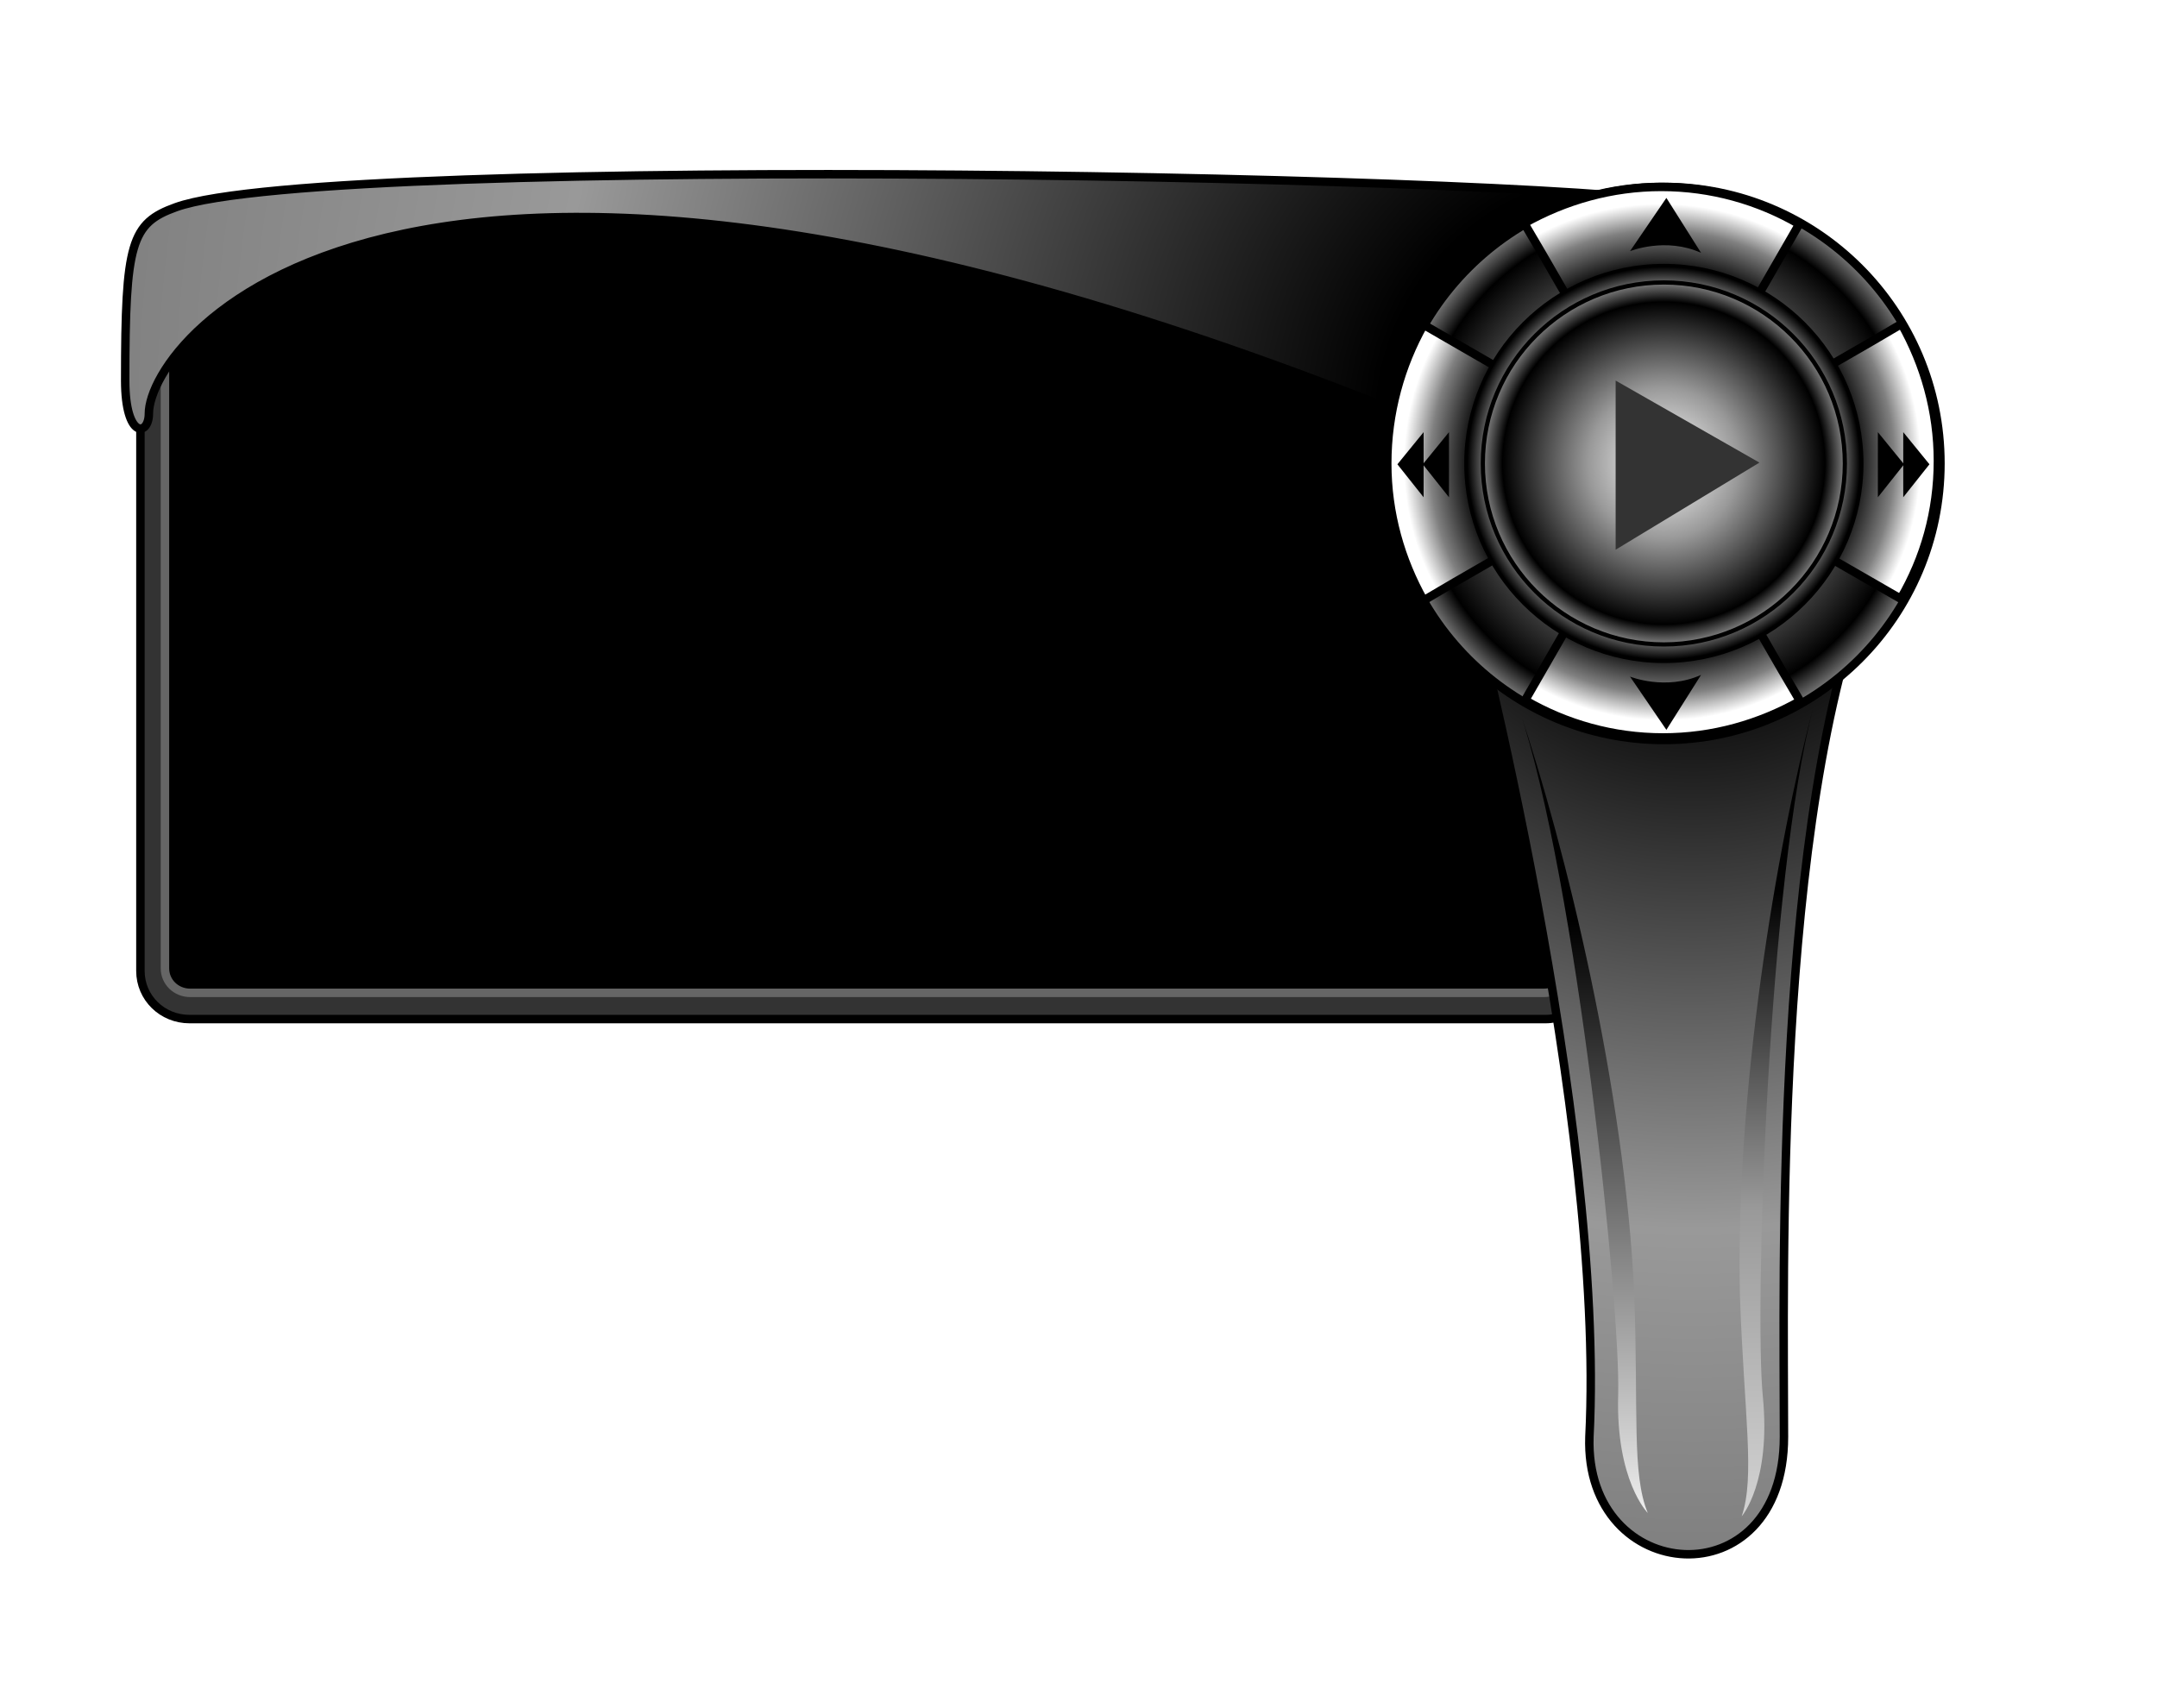 <?xml version="1.0" encoding="utf-8"?>
<!-- Generator: Adobe Illustrator 15.0.0, SVG Export Plug-In  -->
<!DOCTYPE svg PUBLIC "-//W3C//DTD SVG 1.1//EN" "http://www.w3.org/Graphics/SVG/1.1/DTD/svg11.dtd">
<svg version="1.1"
	 xmlns="http://www.w3.org/2000/svg" xmlns:xlink="http://www.w3.org/1999/xlink" xmlns:a="http://ns.adobe.com/AdobeSVGViewerExtensions/3.0/"
	 x="0px" y="0px" width="255px" height="202px" viewBox="-14.3 -20.1 255 202" enable-background="new -14.3 -20.1 255 202"
	 xml:space="preserve">
<defs>
</defs>
<path fill="#333333" stroke="#000000" stroke-miterlimit="10" d="M174.2,94.7c0,3.1-2.6,5.7-5.8,5.7H8.1c-3.2,0-5.8-2.5-5.8-5.7V11
	c0-3.1,2.6-5.7,5.8-5.7h160.3c3.2,0,5.8,2.5,5.8,5.7V94.7z"/>
<path stroke="#666666" stroke-miterlimit="10" d="M171.2,94.4c0,1.6-1.3,2.9-3,2.9H8.2c-1.7,0-3-1.3-3-2.9V8.3c0-1.6,1.3-2.9,3-2.9
	h160c1.7,0,3,1.3,3,2.9V94.4z"/>
<radialGradient id="SVGID_1_" cx="177.916" cy="29.952" r="181.327" gradientUnits="userSpaceOnUse">
	<stop  offset="0.162" style="stop-color:#000000"/>
	<stop  offset="0.699" style="stop-color:#999999"/>
	<stop  offset="1" style="stop-color:#808080"/>
</radialGradient>
<path fill="url(#SVGID_1_)" stroke="#000000" stroke-miterlimit="10" d="M186.8,4.3C175.4,0.7,24.5-2.1,6.5,4.4
	c-5.3,1.9-6,4.2-6,20.5c0,6.9,2.8,6.6,2.8,3.9c0-8.7,29.7-48.6,152.4,1.7C194.5,38.7,197.4,7.7,186.8,4.3z"/>
<radialGradient id="SVGID_2_" cx="185.89" cy="36.585" r="126.79" gradientUnits="userSpaceOnUse">
	<stop  offset="0.162" style="stop-color:#000000"/>
	<stop  offset="0.699" style="stop-color:#999999"/>
	<stop  offset="1" style="stop-color:#808080"/>
</radialGradient>
<path fill="url(#SVGID_2_)" stroke="#000000" stroke-miterlimit="10" d="M159.7,51c0,0,15.8,61.2,13.9,98.8c-0.6,17.6,23,19.4,23,0
	S195.4,77,206.9,48C210.6,37.7,162.7,17.7,159.7,51z"/>
<radialGradient id="SVGID_3_" cx="182.384" cy="34.662" r="32.726" gradientUnits="userSpaceOnUse">
	<stop  offset="0" style="stop-color:#FFFFFF"/>
	<stop  offset="0.418" style="stop-color:#999999"/>
	<stop  offset="0.891" style="stop-color:#000000"/>
	<stop  offset="1" style="stop-color:#808080"/>
</radialGradient>
<circle fill="url(#SVGID_3_)" stroke="#000000" stroke-miterlimit="10" cx="182.4" cy="34.7" r="32.7"/>
<radialGradient id="SVGID_4_" cx="182.354" cy="34.742" r="30.903" gradientUnits="userSpaceOnUse">
	<stop  offset="0.418" style="stop-color:#999999"/>
	<stop  offset="0.729" style="stop-color:#000000"/>
	<stop  offset="0.891" style="stop-color:#808080"/>
	<stop  offset="0.993" style="stop-color:#FFFFFF"/>
</radialGradient>
<path fill="url(#SVGID_4_)" stroke="#000000" stroke-miterlimit="10" d="M149.7,34.7c0,5.9,1.6,11.4,4.3,16.2
	c8.4-5,28.4-16.2,28.4-16.2L154,18.3C151.3,23.1,149.7,28.7,149.7,34.7z"/>
<radialGradient id="SVGID_5_" cx="826.354" cy="396.743" r="30.903" gradientTransform="matrix(-1 0 0 -1 1008.428 431.07)" gradientUnits="userSpaceOnUse">
	<stop  offset="0.418" style="stop-color:#999999"/>
	<stop  offset="0.729" style="stop-color:#000000"/>
	<stop  offset="0.891" style="stop-color:#808080"/>
	<stop  offset="0.993" style="stop-color:#FFFFFF"/>
</radialGradient>
<path fill="url(#SVGID_5_)" stroke="#000000" stroke-miterlimit="10" d="M214.8,34.4c0-5.9-1.6-11.4-4.3-16.2
	c-8.4,5-28.4,16.2-28.4,16.2l28.3,16.3C213.2,45.9,214.8,40.4,214.8,34.4z"/>
<radialGradient id="SVGID_6_" cx="323.354" cy="537.743" r="30.903" gradientTransform="matrix(0 1 -1 0 719.749 -288.679)" gradientUnits="userSpaceOnUse">
	<stop  offset="0.418" style="stop-color:#999999"/>
	<stop  offset="0.729" style="stop-color:#000000"/>
	<stop  offset="0.891" style="stop-color:#808080"/>
	<stop  offset="0.993" style="stop-color:#FFFFFF"/>
</radialGradient>
<path fill="url(#SVGID_6_)" stroke="#000000" stroke-miterlimit="10" d="M182.1,2c-5.9,0-11.4,1.6-16.2,4.3
	c5,8.4,16.2,28.4,16.2,28.4l16.3-28.3C193.6,3.6,188,2,182.1,2z"/>
<radialGradient id="SVGID_7_" cx="685.354" cy="-106.258" r="30.903" gradientTransform="matrix(8.979319e-011 -1 1 8.979319e-011 288.678 719.749)" gradientUnits="userSpaceOnUse">
	<stop  offset="0.418" style="stop-color:#999999"/>
	<stop  offset="0.729" style="stop-color:#000000"/>
	<stop  offset="0.891" style="stop-color:#808080"/>
	<stop  offset="0.993" style="stop-color:#FFFFFF"/>
</radialGradient>
<path fill="url(#SVGID_7_)" stroke="#000000" stroke-miterlimit="10" d="M182.3,67.1c5.9,0,11.4-1.6,16.2-4.3
	c-5-8.4-16.2-28.4-16.2-28.4L166,62.7C170.8,65.5,176.4,67.1,182.3,67.1z"/>
<radialGradient id="SVGID_8_" cx="182.384" cy="34.662" r="23.639" gradientUnits="userSpaceOnUse">
	<stop  offset="0.861" style="stop-color:#999999"/>
	<stop  offset="0.982" style="stop-color:#000000"/>
</radialGradient>
<circle fill="url(#SVGID_8_)" cx="182.4" cy="34.7" r="23.6"/>
<radialGradient id="SVGID_9_" cx="182.384" cy="34.662" r="21.393" gradientUnits="userSpaceOnUse">
	<stop  offset="0" style="stop-color:#FFFFFF"/>
	<stop  offset="0.418" style="stop-color:#999999"/>
	<stop  offset="0.891" style="stop-color:#000000"/>
	<stop  offset="1" style="stop-color:#808080"/>
</radialGradient>
<circle fill="url(#SVGID_9_)" stroke="#000000" stroke-width="0.5" stroke-miterlimit="10" cx="182.4" cy="34.7" r="21.4"/>
<polygon fill="#333333" points="176.7,44.9 176.7,24.9 193.7,34.6 "/>
<polygon points="207.7,38.7 207.7,31 210.8,34.8 "/>
<polygon points="210.7,38.7 210.7,31 213.8,34.8 "/>
<polygon points="157,38.7 157,31 153.9,34.8 "/>
<polygon points="154,38.7 154,31 150.9,34.8 "/>
<path d="M178.4,9.6c0,0,4.2-1.7,8.4,0.2l-4.1-6.5L178.4,9.6z"/>
<path d="M178.4,59.9c0,0,4.2,1.7,8.4-0.2l-4.1,6.5L178.4,59.9z"/>
<linearGradient id="SVGID_10_" gradientUnits="userSpaceOnUse" x1="172.886" y1="75.108" x2="172.886" y2="159.802">
	<stop  offset="0.162" style="stop-color:#000000"/>
	<stop  offset="0.699" style="stop-color:#999999"/>
	<stop  offset="1" style="stop-color:#F2F2F2"/>
</linearGradient>
<path fill="url(#SVGID_10_)" d="M180.5,158.8c0,0-3.8-3.8-3.5-14s-4.9-60.8-11.7-81c5.5,16.3,12.5,45.1,13.6,69.1
	C179.4,146.9,178.6,154.2,180.5,158.8z"/>
<linearGradient id="SVGID_11_" gradientUnits="userSpaceOnUse" x1="195.761" y1="68.664" x2="195.761" y2="171.151">
	<stop  offset="0.162" style="stop-color:#000000"/>
	<stop  offset="0.527" style="stop-color:#999999"/>
	<stop  offset="1" style="stop-color:#E6E6E6"/>
</linearGradient>
<path fill="url(#SVGID_11_)" d="M191.6,159.2c0,0,3.5-4,2.5-14.2c-1-10.2,0.6-61,6-81.6c-4.4,16.6-9.3,45.9-8.7,69.9
	C191.9,147.3,193.2,154.5,191.6,159.2z"/>
</svg>
